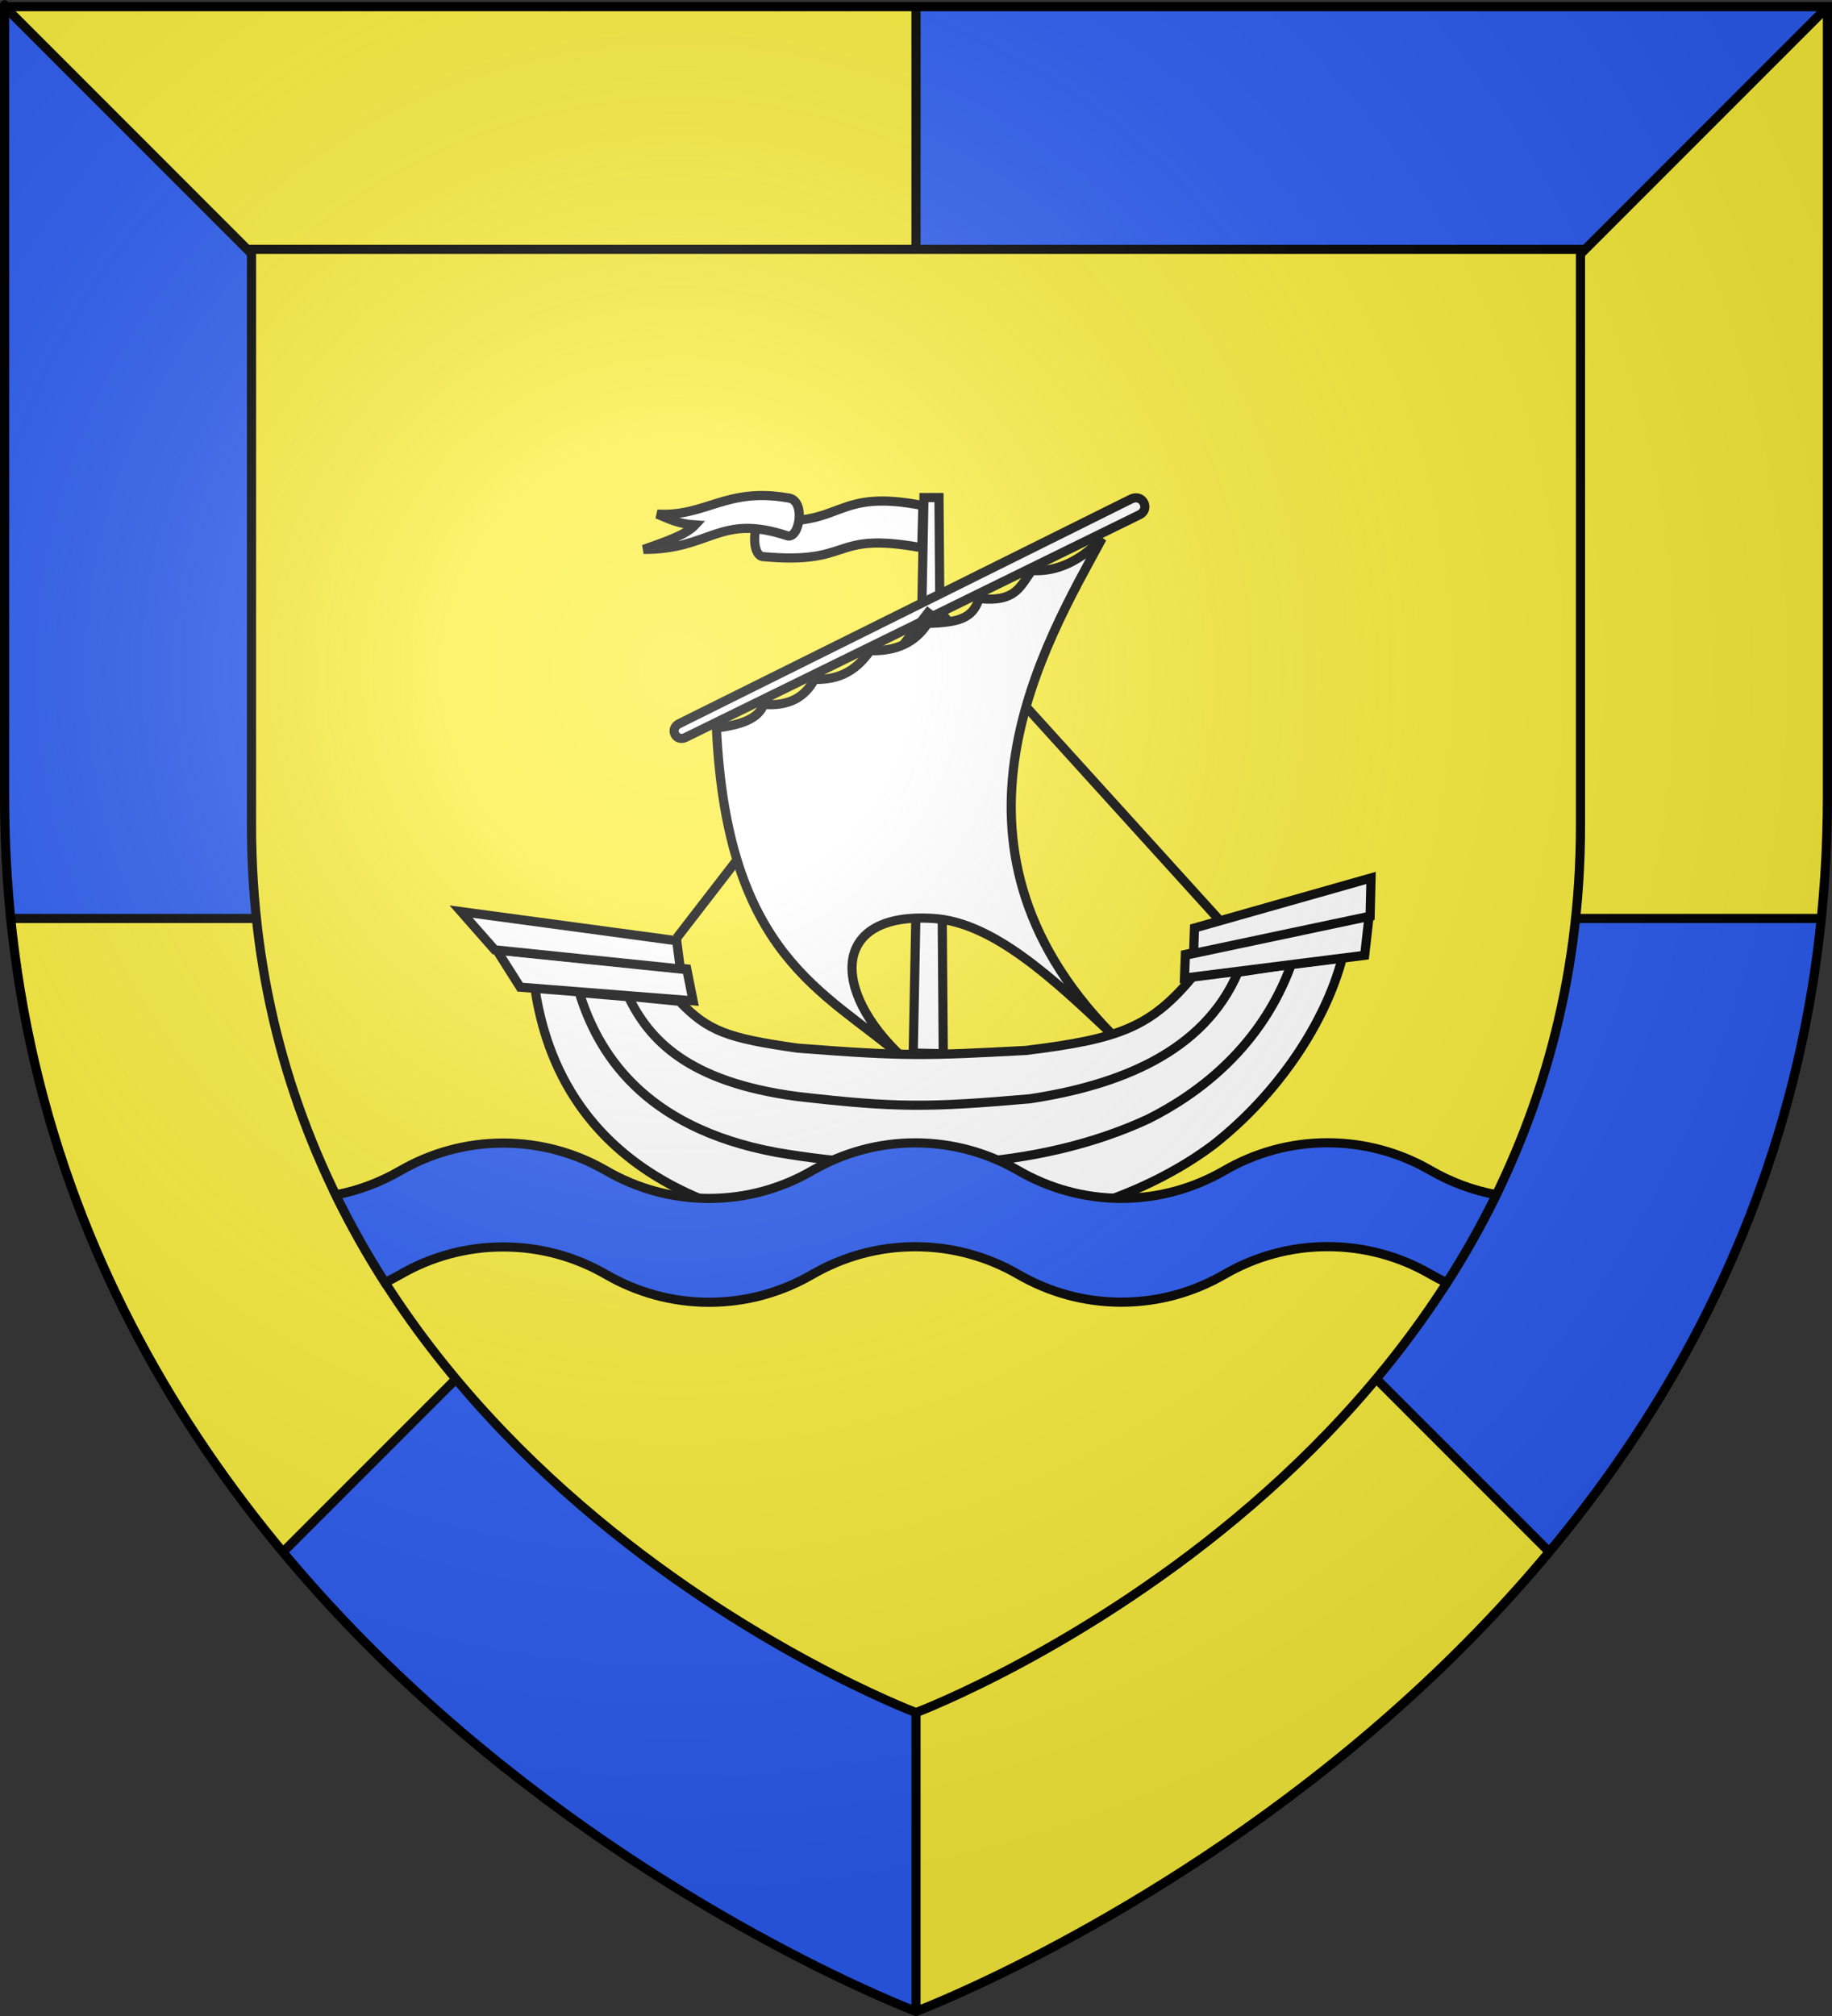 <?xml version="1.0" encoding="UTF-8" standalone="no"?>
<svg
   xmlns:dc="http://purl.org/dc/elements/1.1/"
   xmlns:cc="http://creativecommons.org/ns#"
   xmlns:rdf="http://www.w3.org/1999/02/22-rdf-syntax-ns#"
   xmlns:svg="http://www.w3.org/2000/svg"
   xmlns="http://www.w3.org/2000/svg"
   xmlns:xlink="http://www.w3.org/1999/xlink"
   xmlns:sodipodi="http://sodipodi.sourceforge.net/DTD/sodipodi-0.dtd"
   xmlns:inkscape="http://www.inkscape.org/namespaces/inkscape"
   height="660"
   width="600"
   version="1.0"
   id="svg2"
   sodipodi:version="0.32"
   inkscape:version="0.46"
   sodipodi:docname="Blason_ville_fr_Pénestin_(Morbihan).svg"
   sodipodi:docbase="C:\Users\Augustin\Documents\heral"
   inkscape:export-filename="/Users/Augustin/Documents/temp/tyty.png"
   inkscape:export-xdpi="144"
   inkscape:export-ydpi="144"
   inkscape:output_extension="org.inkscape.output.svg.inkscape">
  <rect width="100%" height="100%" fill="#333333" stroke="none"/>
  <sodipodi:namedview
     inkscape:window-height="977"
     inkscape:window-width="1280"
     inkscape:pageshadow="2"
     inkscape:pageopacity="0.0"
     guidetolerance="10.0"
     gridtolerance="10.0"
     objecttolerance="10.0"
     borderopacity="1.0"
     bordercolor="#666666"
     pagecolor="#ffffff"
     id="base"
     showgrid="false"
     height="660px"
     inkscape:zoom="1.1621212"
     inkscape:cx="300"
     inkscape:cy="329.99999"
     inkscape:window-x="0"
     inkscape:window-y="20"
     inkscape:current-layer="layer4"
     inkscape:snap-global="true"
     inkscape:object-nodes="true" />
  <desc
     id="desc4">Flag of Canton of Valais (Wallis)</desc>
  <defs
     id="defs6">
    <inkscape:perspective
       sodipodi:type="inkscape:persp3d"
       inkscape:vp_x="0 : 330 : 1"
       inkscape:vp_y="0 : 1000 : 0"
       inkscape:vp_z="600 : 330 : 1"
       inkscape:persp3d-origin="300 : 220 : 1"
       id="perspective2553" />
    <linearGradient
       id="linearGradient2893">
      <stop
         style="stop-color:white;stop-opacity:0.314;"
         offset="0"
         id="stop2895" />
      <stop
         id="stop2897"
         offset="0.19"
         style="stop-color:white;stop-opacity:0.251;" />
      <stop
         style="stop-color:#6b6b6b;stop-opacity:0.125;"
         offset="0.6"
         id="stop2901" />
      <stop
         style="stop-color:black;stop-opacity:0.125;"
         offset="1"
         id="stop2899" />
    </linearGradient>
    <radialGradient
       inkscape:collect="always"
       xlink:href="#linearGradient2893"
       id="radialGradient3163"
       gradientUnits="userSpaceOnUse"
       gradientTransform="matrix(1.353,0,0,1.349,-77.629,-85.747)"
       cx="221.445"
       cy="226.331"
       fx="221.445"
       fy="226.331"
       r="300" />
    <radialGradient
       inkscape:collect="always"
       xlink:href="#linearGradient2893"
       id="radialGradient5579"
       gradientUnits="userSpaceOnUse"
       gradientTransform="matrix(1.353,0,0,1.349,-77.629,-85.747)"
       cx="221.445"
       cy="226.331"
       fx="221.445"
       fy="226.331"
       r="300" />
    <radialGradient
       inkscape:collect="always"
       xlink:href="#linearGradient2893"
       id="radialGradient5645"
       gradientUnits="userSpaceOnUse"
       gradientTransform="matrix(1.353,0,0,1.349,-77.629,-85.747)"
       cx="221.445"
       cy="226.331"
       fx="221.445"
       fy="226.331"
       r="300" />
  </defs>
  <g
     inkscape:groupmode="layer"
     id="layer3"
     inkscape:label="Fond écu"
     style="display:inline">
    <g
       id="g3053"
       inkscape:label="Meubles"
       transform="translate(700.93,-2.138)" />
    <path
       id="path3910"
       d="M 1.5,2.188 L 300,300.688 L 3.5,300.688 C 2.188,287.767 1.5,274.432 1.5,260.719 C 1.5,-24.733 1.5,2.188 1.5,2.188 z"
       style="fill:#2b5df2;fill-opacity:1;fill-rule:evenodd;stroke:none;stroke-width:3;stroke-linecap:butt;stroke-linejoin:miter;stroke-miterlimit:4;stroke-dasharray:none;stroke-opacity:1" />
    <path
       style="fill:#fcef3c;fill-opacity:1;fill-rule:evenodd;stroke:none;stroke-width:1px;stroke-linecap:butt;stroke-linejoin:miter;stroke-opacity:1"
       d="M 1.5,2.188 L 300,300.688 L 300,2.188 L 1.5,2.188 z"
       id="path3086" />
    <path
       style="fill:#fcef3c;fill-opacity:1;fill-rule:evenodd;stroke:none;stroke-width:1px;stroke-linecap:butt;stroke-linejoin:miter;stroke-opacity:1"
       d="M 598.5,2.188 L 300,300.688 L 596.5,300.688 C 597.812,287.767 598.5,274.432 598.5,260.719 C 598.5,-24.733 598.5,2.188 598.5,2.188 z"
       id="path3886" />
    <path
       id="path3876"
       d="M 598.5,2.188 L 300,300.688 L 300,2.188 L 598.5,2.188 z"
       style="fill:#2b5df2;fill-opacity:1;fill-rule:evenodd;stroke:none;stroke-width:1px;stroke-linecap:butt;stroke-linejoin:miter;stroke-opacity:1" />
    <path
       style="fill:#fcef3c;fill-opacity:1;stroke:none;stroke-width:3;stroke-miterlimit:4;stroke-dasharray:none;stroke-opacity:1"
       d="M 300,300.688 L 300,658.5 C 300,658.5 419.616,613.517 507.406,508.094 L 300,300.688 z M 596.5,300.688 C 596.248,303.17 595.954,305.64 595.656,308.094 C 595.954,305.635 596.248,303.175 596.5,300.688 z M 586.594,356.344 C 586.121,358.177 585.623,359.998 585.125,361.812 C 585.624,359.995 586.12,358.18 586.594,356.344 z M 585.125,361.812 C 584.491,364.122 583.83,366.408 583.156,368.688 C 583.828,366.416 584.493,364.113 585.125,361.812 z M 583.031,369.094 C 582.333,371.443 581.614,373.776 580.875,376.094 C 581.617,373.767 582.33,371.453 583.031,369.094 z"
       id="rect3894" />
    <path
       style="fill:#2b5df2;fill-opacity:1;fill-rule:evenodd;stroke:none;stroke-width:1px;stroke-linecap:butt;stroke-linejoin:miter;stroke-opacity:1"
       d="M 300,300.688 L 507.406,508.094 C 551.647,454.967 587.791,386.48 596.5,300.688 L 300,300.688 z"
       id="path3899" />
    <path
       id="path3912"
       d="M 300,300.688 L 92.594,508.094 C 48.353,454.967 12.209,386.48 3.5,300.688 L 300,300.688 z"
       style="fill:#fcef3c;fill-opacity:1;fill-rule:evenodd;stroke:none;stroke-width:1px;stroke-linecap:butt;stroke-linejoin:miter;stroke-opacity:1" />
    <path
       id="path3914"
       d="M 300,300.688 L 300,658.5 C 300,658.5 180.384,613.517 92.594,508.094 L 300,300.688 z M 3.5,300.688 C 3.752,303.17 4.046,305.64 4.344,308.094 C 4.046,305.635 3.752,303.175 3.5,300.688 z M 13.406,356.344 C 13.879,358.177 14.377,359.998 14.875,361.812 C 14.376,359.995 13.88,358.18 13.406,356.344 z M 14.875,361.812 C 15.509,364.122 16.17,366.408 16.844,368.688 C 16.172,366.416 15.507,364.113 14.875,361.812 z M 16.969,369.094 C 17.667,371.443 18.386,373.776 19.125,376.094 C 18.383,373.767 17.67,371.453 16.969,369.094 z"
       style="fill:#2b5df2;fill-opacity:1;stroke:none;stroke-width:3;stroke-miterlimit:4;stroke-dasharray:none;stroke-opacity:1" />
    <rect
       style="opacity:1;fill:#000000;fill-opacity:1;stroke:none;stroke-width:3;stroke-miterlimit:4;stroke-dasharray:none;stroke-opacity:1"
       id="rect3916"
       width="715.008"
       height="3"
       x="-293.487"
       y="423.387"
       transform="matrix(0.707,-0.707,0.707,0.707,0,0)" />
    <rect
       transform="matrix(-0.707,-0.707,-0.707,0.707,0,0)"
       y="-1.032"
       x="-718.477"
       height="3"
       width="715.008"
       id="rect3918"
       style="opacity:1;fill:#000000;fill-opacity:1;stroke:none;stroke-width:3;stroke-miterlimit:4;stroke-dasharray:none;stroke-opacity:1" />
    <rect
       style="opacity:1;fill:#000000;fill-opacity:1;stroke:none;stroke-width:3;stroke-miterlimit:4;stroke-dasharray:none;stroke-opacity:1"
       id="rect3920"
       width="3"
       height="656.073"
       x="298.5"
       y="2.087" />
    <rect
       y="3.396"
       x="-302.187"
       height="593.246"
       width="3"
       id="rect3924"
       style="opacity:1;fill:#000000;fill-opacity:1;stroke:none;stroke-width:3;stroke-miterlimit:4;stroke-dasharray:none;stroke-opacity:1"
       transform="matrix(0,-1,1,0,0,0)" />
  </g>
  <g
     inkscape:groupmode="layer"
     id="layer4"
     inkscape:label="Meubles">
    <path
       style="fill:#fcef3c;fill-opacity:1;fill-rule:evenodd;stroke:#000000;stroke-width:3;stroke-linecap:butt;stroke-linejoin:miter;stroke-miterlimit:4;stroke-dasharray:none;stroke-opacity:1;display:inline"
       d="M 82.37,81.637 L 82.37,270.094 C 82.37,477.32 296.996,559.529 300.015,560.676 C 303.173,559.476 517.628,477.251 517.628,270.094 C 517.628,165.253 517.628,117.754 517.628,96.487 C 517.628,86.694 517.628,83.356 517.628,81.637 L 82.37,81.637 z"
       id="path3047" />
    <g
       transform="matrix(-0.88,0,0,0.88,1149.091,-75.522)"
       id="g15045"
       style="fill:#ffffff;stroke:#000000;stroke-width:3.409;stroke-miterlimit:4;stroke-dasharray:none;stroke-opacity:1">
      <path
         style="opacity:1;fill:#ffffff;fill-opacity:1;stroke:#000000;stroke-width:3.409;stroke-miterlimit:4;stroke-dasharray:none;stroke-opacity:1;display:inline"
         d="M 954.726,477.843 L 956.324,270.919 L 961.916,270.919 L 965.911,477.577 L 954.726,477.843 z"
         id="path15026" />
      <path
         style="opacity:1;fill:#ffffff;fill-opacity:1;stroke:#000000;stroke-width:3.409;stroke-miterlimit:4;stroke-dasharray:none;stroke-opacity:1;display:inline"
         d="M 1050.573,360.128 L 881.665,277.306 C 877.605,275.3 880.441,269.359 884.822,271.469 L 1053.162,355.112 C 1056.754,357.09 1054.194,361.949 1050.573,360.128 z"
         id="path15022"
         sodipodi:nodetypes="ccccc" />
      <path
         style="opacity:1;fill:#ffffff;fill-opacity:1;stroke:#000000;stroke-width:3.409;stroke-miterlimit:4;stroke-dasharray:none;stroke-opacity:1;display:inline"
         d="M 851.381,428.732 L 955.197,314.257"
         id="path15034" />
      <path
         style="opacity:1;fill:#ffffff;fill-opacity:1;stroke:#000000;stroke-width:3.409;stroke-miterlimit:4;stroke-dasharray:none;stroke-opacity:1;display:inline"
         d="M 1053.914,434.757 L 959.368,312.403"
         id="path15036" />
      <path
         style="opacity:1;fill:#ffffff;fill-opacity:1;stroke:#000000;stroke-width:3.409;stroke-miterlimit:4;stroke-dasharray:none;stroke-opacity:1;display:inline"
         d="M 895.605,286.099 C 903.314,294.053 911.865,298.642 921.703,298.083 C 925.873,303.144 927.192,310.106 941.41,308.469 C 943.684,316.007 949.11,317.33 960.585,317.79 C 964.074,323.157 969.972,328.161 981.889,327.91 C 985.176,332.266 990.522,338.974 1002.662,338.562 C 1006.072,344.883 1011.779,348.652 1021.57,347.883 C 1023.537,353.343 1030.112,355.452 1039.146,356.672 C 1035.184,441.644 998.869,454.341 969.905,479.175 C 996.824,454.167 996.33,425.01 958.454,427.51 C 936.084,428.837 913.181,450.542 892.409,470.12 C 961.592,399.203 916.508,324.613 895.605,286.099 z"
         id="path15024"
         sodipodi:nodetypes="cccccccccccc" />
      <g
         id="g15028"
         transform="translate(-1.202,24.136)"
         style="fill:#ffffff;stroke:#000000;stroke-width:3.409;stroke-miterlimit:4;stroke-dasharray:none;stroke-opacity:1">
        <path
           id="path13659"
           style="fill:#ffffff;fill-rule:evenodd;stroke:#000000;stroke-width:3.409;stroke-linecap:butt;stroke-linejoin:miter;stroke-miterlimit:4;stroke-dasharray:none;stroke-opacity:1"
           d="M 963.936,265.457 C 998.586,259.182 988.77,271.984 1023.258,268.734 C 1027.423,267.816 1026.839,255.777 1023.006,254.971 C 992.796,258.276 997.158,243.161 963.503,249.776 L 963.936,265.457 z"
           sodipodi:nodetypes="ccccc" />
        <path
           id="path13667"
           style="fill:#ffffff;fill-rule:evenodd;stroke:#000000;stroke-width:3.409;stroke-linecap:butt;stroke-linejoin:miter;stroke-miterlimit:4;stroke-dasharray:none;stroke-opacity:1"
           d="M 1067.452,266.082 C 1042.233,266.144 1039.406,252.573 1013.914,261.032 C 1009.365,262.262 1006.86,247.332 1013.914,246.89 C 1036.791,242.937 1044.256,254.004 1062.402,252.95 C 1058.243,254.615 1054.651,256.603 1048.259,256.991 C 1051.695,260.705 1059.792,263.343 1067.452,266.082 z" />
      </g>
      <path
         id="path15006"
         style="fill:#ffffff;fill-rule:evenodd;stroke:#000000;stroke-width:3.409;stroke-linecap:butt;stroke-linejoin:miter;stroke-miterlimit:4;stroke-dasharray:none;stroke-opacity:1"
         d="M 806.217,442.178 C 812.553,466.31 830.047,492.682 854.127,511.639 C 906.15,550.691 990.404,550.766 1034.931,535.607 C 1092.706,516.534 1103.547,474.319 1106.788,453.036 L 1052.931,458.321 C 1042.248,469.454 1034.971,472.068 1008.931,475.75 C 968.283,478.931 960.774,478.544 923.931,476.607 C 888.943,472.308 877.489,467.946 861.645,448.893 L 806.217,442.178 z"
         sodipodi:nodetypes="ccccccccc" />
      <path
         sodipodi:nodetypes="ccccccccc"
         d="M 825.182,444.549 C 836.26,475.115 859.511,492.668 878.511,502.143 C 920.374,521.552 971.777,522.273 1016.643,514.564 C 1066.967,505.313 1083.565,476.689 1090.194,455.068 L 1071.896,456.628 C 1064.261,472.502 1049.872,488.375 1008.931,493.75 C 972.347,497.947 960.436,497.899 922.576,494.607 C 889.621,489.63 857.847,477.428 845.051,447.538 L 825.182,444.549 z"
         style="fill:#ffffff;fill-rule:evenodd;stroke:#000000;stroke-width:3.409;stroke-linecap:butt;stroke-linejoin:miter;stroke-miterlimit:4;stroke-dasharray:none;stroke-opacity:1"
         id="path15010" />
      <path
         style="opacity:1;fill:#ffffff;fill-opacity:1;stroke:#000000;stroke-width:3.409;stroke-miterlimit:4;stroke-dasharray:none;stroke-opacity:1"
         d="M 797.898,441.221 L 864.954,449.688 L 864.616,440.883 L 796.205,426.32 L 797.898,441.221 z"
         id="path15012" />
      <path
         style="opacity:1;fill:#ffffff;fill-opacity:1;stroke:#000000;stroke-width:3.409;stroke-miterlimit:4;stroke-dasharray:none;stroke-opacity:1"
         d="M 795.866,426.659 L 795.528,412.435 L 861.229,431.061 L 861.568,440.544 L 795.866,426.659 z"
         id="path15014"
         sodipodi:nodetypes="ccccc" />
      <path
         style="opacity:1;fill:#ffffff;fill-opacity:1;stroke:#000000;stroke-width:3.409;stroke-miterlimit:4;stroke-dasharray:none;stroke-opacity:1"
         d="M 1047.834,458.155 L 1112.181,453.075 L 1120.986,439.189 L 1050.205,446.301 L 1047.834,458.155 z"
         id="path15016"
         sodipodi:nodetypes="ccccc" />
      <path
         style="opacity:1;fill:#ffffff;fill-opacity:1;stroke:#000000;stroke-width:3.409;stroke-miterlimit:4;stroke-dasharray:none;stroke-opacity:1"
         d="M 1052.576,446.301 L 1053.93,435.803 L 1134.194,424.965 L 1121.664,439.189 L 1052.576,446.301 z"
         id="path15018"
         sodipodi:nodetypes="ccccc" />
    </g>
    <path
       style="opacity:1;fill:#2b5df2;fill-opacity:1;stroke:#000000;stroke-width:3;stroke-miterlimit:4;stroke-dasharray:none;stroke-opacity:1.0"
       d="M 434.75 374.125 C 422.453 374.125 410.933 377.466 401 383.219 C 391.067 388.971 379.547 392.312 367.25 392.312 C 354.953 392.312 343.433 388.971 333.5 383.219 C 323.569 377.469 312.043 374.156 299.75 374.156 C 287.453 374.156 275.933 377.497 266 383.25 C 256.067 389.003 244.547 392.344 232.25 392.344 C 219.953 392.344 208.433 389.003 198.5 383.25 C 188.569 377.5 177.043 374.219 164.75 374.219 C 152.453 374.219 140.933 377.56 131 383.312 C 124.579 387.031 117.498 389.735 109.969 391.188 C 114.873 401.233 120.288 410.805 126.094 419.875 C 127.764 419.081 129.408 418.235 131 417.312 C 140.933 411.56 152.453 408.219 164.75 408.219 C 177.043 408.219 188.569 411.5 198.5 417.25 C 208.433 423.003 219.953 426.344 232.25 426.344 C 244.547 426.344 256.067 423.003 266 417.25 C 275.933 411.497 287.453 408.156 299.75 408.156 C 312.043 408.156 323.569 411.469 333.5 417.219 C 343.433 422.971 354.953 426.312 367.25 426.312 C 379.547 426.312 391.067 422.971 401 417.219 C 410.933 411.466 422.453 408.125 434.75 408.125 C 447.043 408.125 458.569 411.407 468.5 417.156 C 470.233 418.16 472.018 419.085 473.844 419.938 C 479.682 410.824 485.135 401.225 490.062 391.125 C 482.336 389.699 475.071 386.962 468.5 383.156 C 458.569 377.407 447.043 374.125 434.75 374.125 z "
       id="path4578" />
    <g
       transform="matrix(0.398,3.4862297e-2,-3.4862297e-2,0.398,113.436,223.448)"
       style="display:inline"
       inkscape:label="Fond écu"
       id="g19948">
      <g
         id="g12820"
         transform="translate(1400,-5.6023842e-4)" />
      <g
         id="g3645"
         transform="translate(579.77,-597.725)">
        <g
           id="g7133"
           transform="translate(109.318,303.367)" />
      </g>
      <g
         style="display:inline"
         id="g6129"
         transform="translate(-131.326,9.233)" />
      <g
         transform="translate(700,-2.8023842e-4)"
         style="display:inline"
         inkscape:label="Meubles"
         id="g20265" />
    </g>
    <g
       transform="matrix(0.398,3.4862297e-2,-3.4862297e-2,0.398,1764.473,568.714)"
       id="g50302" />
    <g
       transform="matrix(0.398,3.4862297e-2,-3.4862297e-2,0.398,1458.468,301.939)"
       id="g50306">
      <g
         transform="translate(109.318,303.367)"
         id="g50308" />
    </g>
    <g
       transform="matrix(0.398,3.4862297e-2,-3.4862297e-2,0.398,1153.952,519.008)"
       id="g50310"
       style="display:inline" />
    <g
       id="g50312"
       inkscape:label="Meubles"
       style="display:inline"
       transform="matrix(0.398,3.4862297e-2,-3.4862297e-2,0.398,1485.539,544.31)" />
    <g
       transform="matrix(0.398,3.4862297e-2,-3.4862297e-2,0.398,1206.604,519.907)"
       style="display:inline"
       inkscape:label="Meubles"
       id="g4387" />
    <g
       transform="matrix(0.398,3.4862297e-2,-3.4862297e-2,0.398,113.436,223.448)"
       inkscape:label="Reflet final"
       id="g19970" />
    <g
       transform="matrix(0.398,3.4862297e-2,-3.4862297e-2,0.398,113.436,223.448)"
       inkscape:label="Contour final"
       id="g19972" />
  </g>
  <g
     inkscape:groupmode="layer"
     id="layer2"
     inkscape:label="Reflet final"
     sodipodi:insensitive="true">
    <path
       sodipodi:nodetypes="cccccc"
       d="M 300,658.5 C 300,658.5 598.5,546.18 598.5,260.728 C 598.5,-24.723 598.5,2.176 598.5,2.176 L 1.5,2.176 L 1.5,260.728 C 1.5,546.18 300,658.5 300,658.5 z"
       style="opacity:1;fill:url(#radialGradient3163);fill-opacity:1;fill-rule:evenodd;stroke:none;stroke-width:1px;stroke-linecap:butt;stroke-linejoin:miter;stroke-opacity:1"
       id="path2875"
       inkscape:export-xdpi="144"
       inkscape:export-ydpi="144" />
  </g>
  <g
     inkscape:groupmode="layer"
     id="layer1"
     inkscape:label="Contour final"
     sodipodi:insensitive="true">
    <path
       sodipodi:nodetypes="cccccc"
       d="M 300,658.5 C 300,658.5 1.5,546.18 1.5,260.728 C 1.5,-24.723 1.5,2.176 1.5,2.176 L 598.5,2.176 L 598.5,260.728 C 598.5,546.18 300,658.5 300,658.5 z"
       style="opacity:1;fill:none;fill-opacity:1;fill-rule:evenodd;stroke:#000000;stroke-width:3;stroke-linecap:butt;stroke-linejoin:miter;stroke-miterlimit:4;stroke-dasharray:none;stroke-opacity:1"
       id="path1411"
       inkscape:export-xdpi="144"
       inkscape:export-ydpi="144" />
  </g>
</svg>
